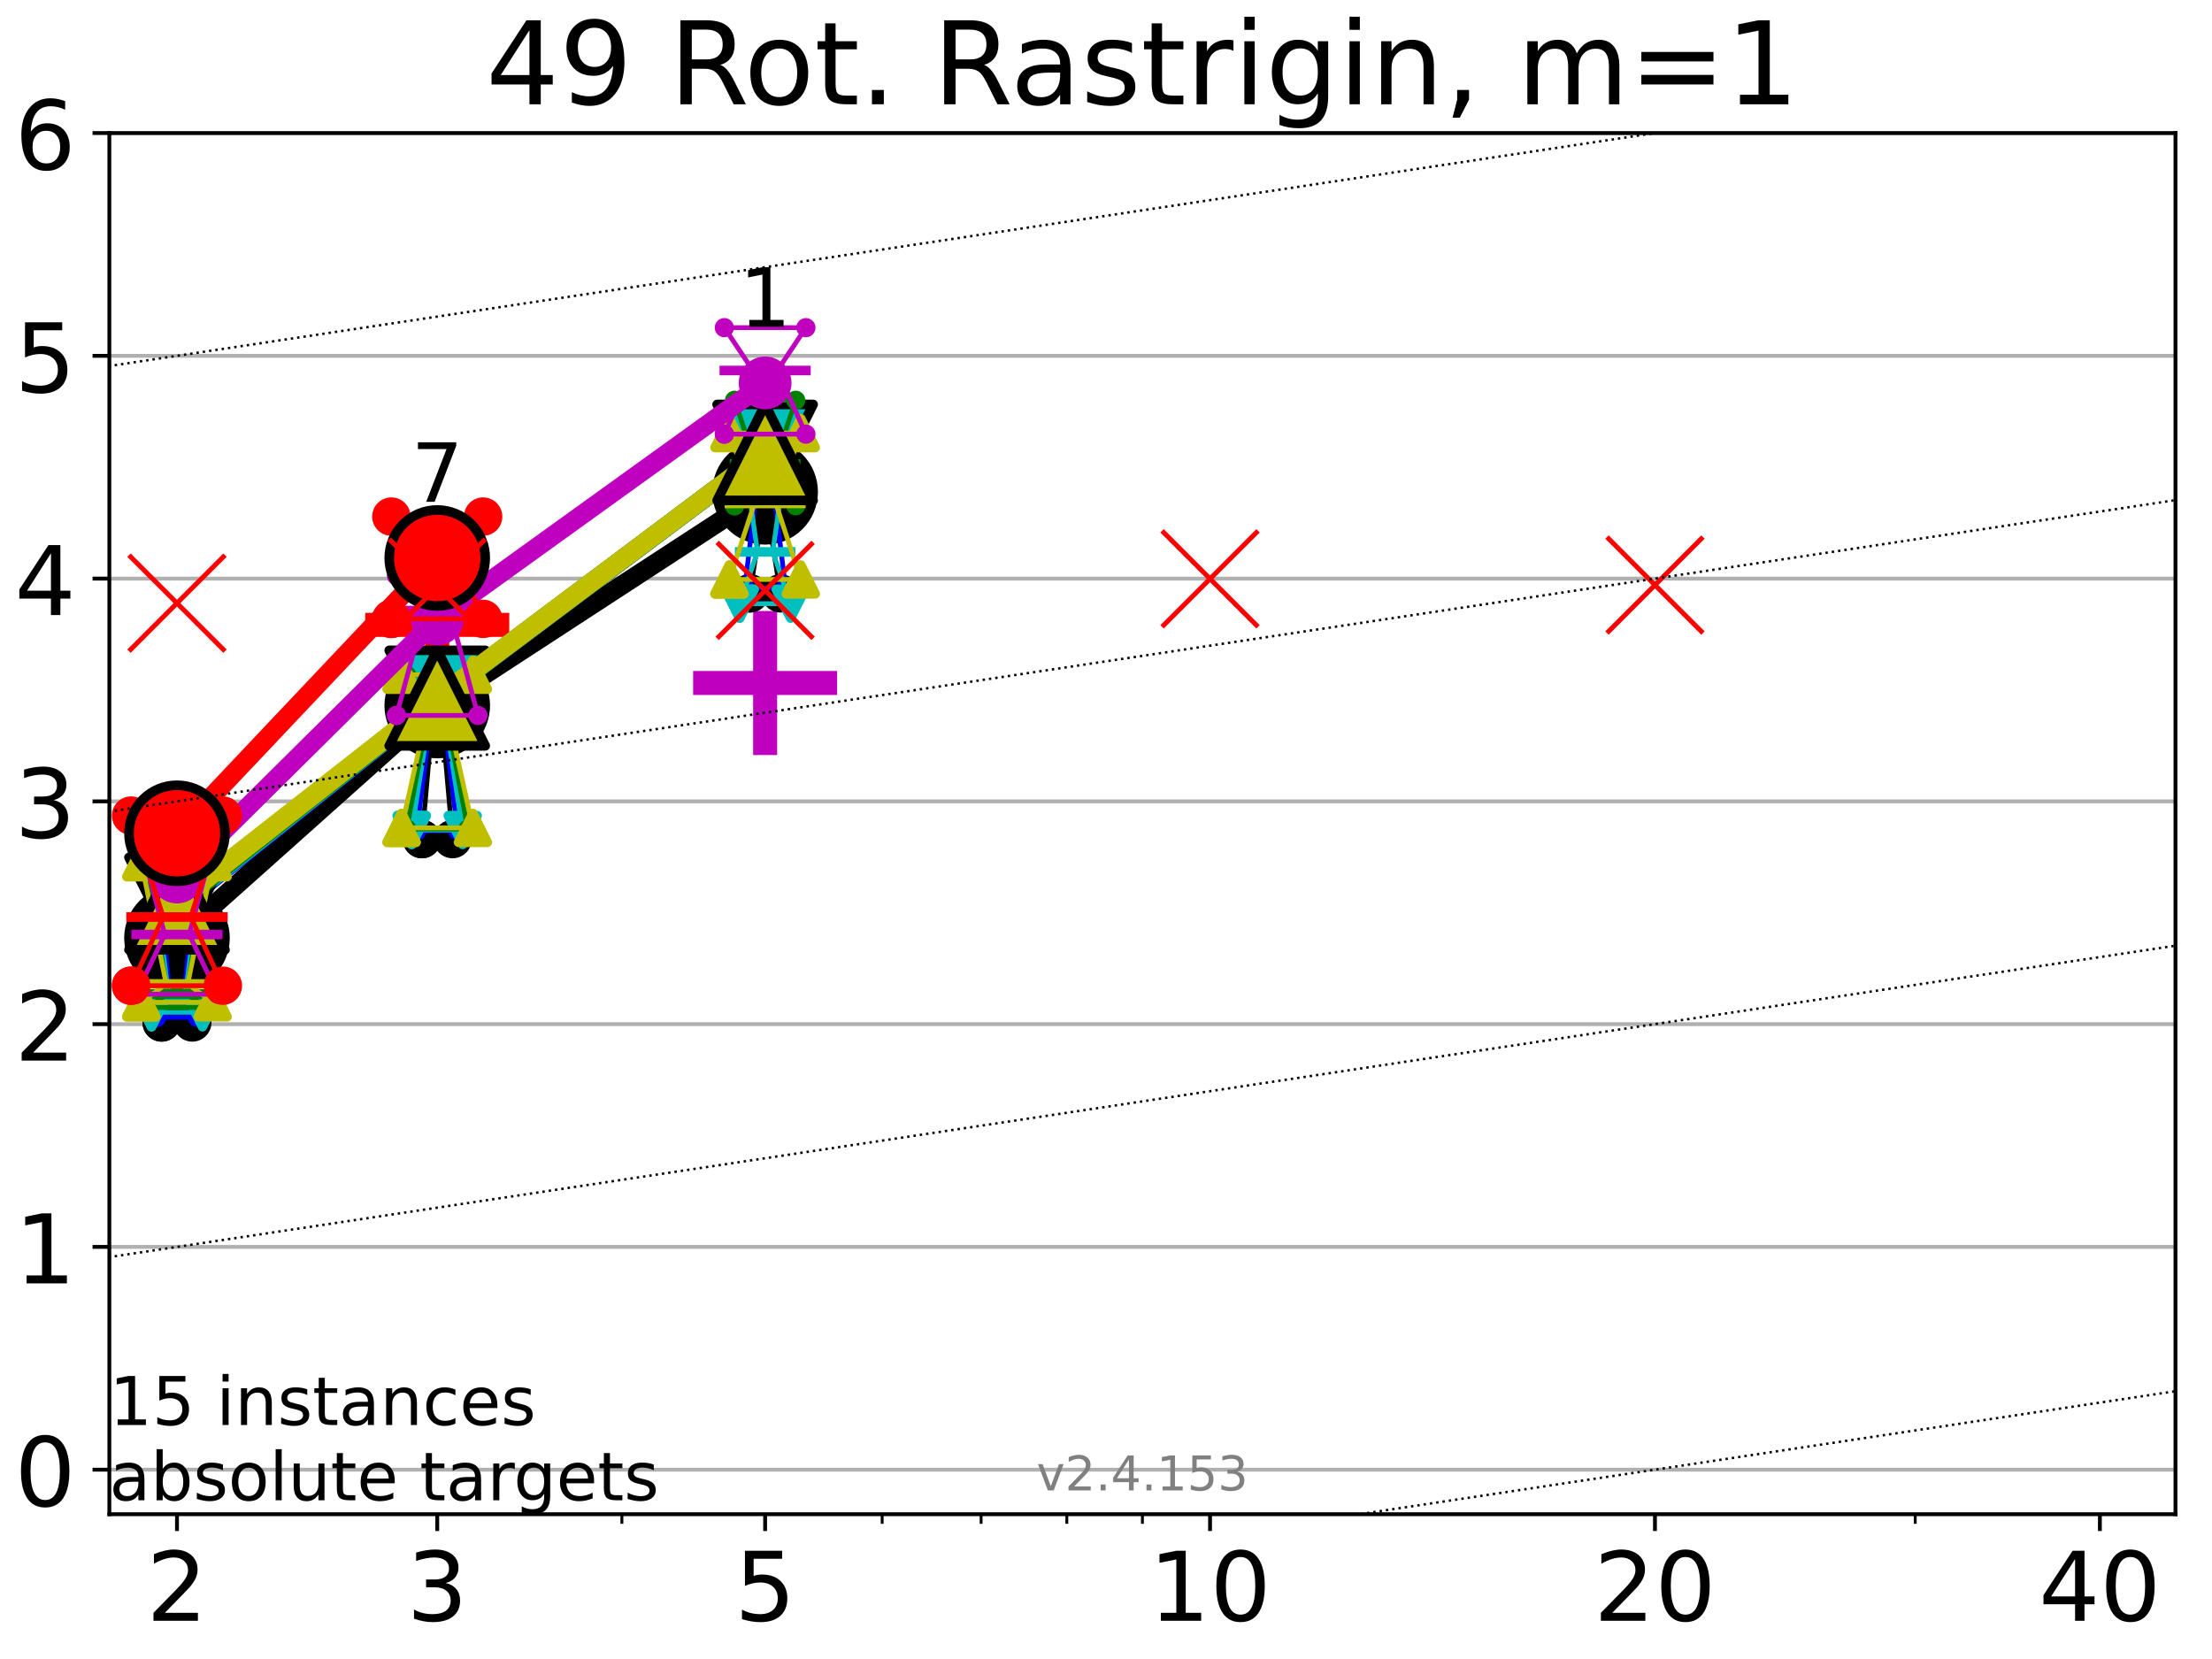 <?xml version="1.0" encoding="utf-8" standalone="no"?>
<!DOCTYPE svg PUBLIC "-//W3C//DTD SVG 1.1//EN"
  "http://www.w3.org/Graphics/SVG/1.1/DTD/svg11.dtd">
<!-- Created with matplotlib (https://matplotlib.org/) -->
<svg height="345.6pt" version="1.1" viewBox="0 0 460.8 345.6" width="460.8pt" xmlns="http://www.w3.org/2000/svg" xmlns:xlink="http://www.w3.org/1999/xlink">
 <defs>
  <style type="text/css">*{stroke-linecap:butt;stroke-linejoin:round;}</style>
 </defs>
 <g id="figure_1">
  <g id="patch_1">
   <path d="M 0 345.6 
L 460.8 345.6 
L 460.8 0 
L 0 0 
z
" style="fill:#ffffff;"/>
  </g>
  <g id="axes_1">
   <g id="patch_2">
    <path d="M 22.78 315.44 
L 453.192 315.44 
L 453.192 27.72 
L 22.78 27.72 
z
" style="fill:#ffffff;"/>
   </g>
   <g id="line2d_1">
    <defs>
     <path d="M -15 0 
L 15 0 
M 0 15 
L 0 -15 
" id="m167f02bd68" style="stroke:#bf00bf;stroke-width:5;"/>
    </defs>
    <g clip-path="url(#pe3feb1329e)">
     <use style="fill:#bf00bf;stroke:#bf00bf;stroke-width:5;" x="159.39" xlink:href="#m167f02bd68" y="142.281"/>
    </g>
   </g>
   <g id="line2d_2">
    <defs>
     <path d="M -15 0 
L 15 0 
M 0 15 
L 0 -15 
" id="m6328a18fb0" style="stroke:#ff0000;stroke-width:5;"/>
    </defs>
    <g clip-path="url(#pe3feb1329e)">
     <use style="fill:#ff0000;stroke:#ff0000;stroke-width:5;" x="91.085" xlink:href="#m6328a18fb0" y="130.175"/>
    </g>
   </g>
   <g id="matplotlib.axis_1">
    <g id="xtick_1">
     <g id="line2d_3">
      <defs>
       <path d="M 0 0 
L 0 3.5 
" id="m5d2eb547a4" style="stroke:#000000;stroke-width:0.8;"/>
      </defs>
      <g>
       <use style="stroke:#000000;stroke-width:0.8;" x="36.868" xlink:href="#m5d2eb547a4" y="315.44"/>
      </g>
     </g>
     <g id="text_1">
      <!-- 2 -->
      <g transform="translate(30.506 337.637)scale(0.2 -0.2)">
       <defs>
        <path d="M 19.188 8.297 
L 53.609 8.297 
L 53.609 0 
L 7.328 0 
L 7.328 8.297 
Q 12.938 14.109 22.625 23.891 
Q 32.328 33.688 34.812 36.531 
Q 39.547 41.844 41.422 45.531 
Q 43.312 49.219 43.312 52.781 
Q 43.312 58.594 39.234 62.25 
Q 35.156 65.922 28.609 65.922 
Q 23.969 65.922 18.812 64.312 
Q 13.672 62.703 7.812 59.422 
L 7.812 69.391 
Q 13.766 71.781 18.938 73 
Q 24.125 74.219 28.422 74.219 
Q 39.75 74.219 46.484 68.547 
Q 53.219 62.891 53.219 53.422 
Q 53.219 48.922 51.531 44.891 
Q 49.859 40.875 45.406 35.406 
Q 44.188 33.984 37.641 27.219 
Q 31.109 20.453 19.188 8.297 
z
" id="DejaVuSans-50"/>
       </defs>
       <use xlink:href="#DejaVuSans-50"/>
      </g>
     </g>
    </g>
    <g id="xtick_2">
     <g id="line2d_4">
      <g>
       <use style="stroke:#000000;stroke-width:0.8;" x="91.085" xlink:href="#m5d2eb547a4" y="315.44"/>
      </g>
     </g>
     <g id="text_2">
      <!-- 3 -->
      <g transform="translate(84.723 337.637)scale(0.2 -0.2)">
       <defs>
        <path d="M 40.578 39.312 
Q 47.656 37.797 51.625 33 
Q 55.609 28.219 55.609 21.188 
Q 55.609 10.406 48.188 4.484 
Q 40.766 -1.422 27.094 -1.422 
Q 22.516 -1.422 17.656 -0.516 
Q 12.797 0.391 7.625 2.203 
L 7.625 11.719 
Q 11.719 9.328 16.594 8.109 
Q 21.484 6.891 26.812 6.891 
Q 36.078 6.891 40.938 10.547 
Q 45.797 14.203 45.797 21.188 
Q 45.797 27.641 41.281 31.266 
Q 36.766 34.906 28.719 34.906 
L 20.219 34.906 
L 20.219 43.016 
L 29.109 43.016 
Q 36.375 43.016 40.234 45.922 
Q 44.094 48.828 44.094 54.297 
Q 44.094 59.906 40.109 62.906 
Q 36.141 65.922 28.719 65.922 
Q 24.656 65.922 20.016 65.031 
Q 15.375 64.156 9.812 62.312 
L 9.812 71.094 
Q 15.438 72.656 20.344 73.438 
Q 25.25 74.219 29.594 74.219 
Q 40.828 74.219 47.359 69.109 
Q 53.906 64.016 53.906 55.328 
Q 53.906 49.266 50.438 45.094 
Q 46.969 40.922 40.578 39.312 
z
" id="DejaVuSans-51"/>
       </defs>
       <use xlink:href="#DejaVuSans-51"/>
      </g>
     </g>
    </g>
    <g id="xtick_3">
     <g id="line2d_5">
      <g>
       <use style="stroke:#000000;stroke-width:0.8;" x="159.39" xlink:href="#m5d2eb547a4" y="315.44"/>
      </g>
     </g>
     <g id="text_3">
      <!-- 5 -->
      <g transform="translate(153.028 337.637)scale(0.2 -0.2)">
       <defs>
        <path d="M 10.797 72.906 
L 49.516 72.906 
L 49.516 64.594 
L 19.828 64.594 
L 19.828 46.734 
Q 21.969 47.469 24.109 47.828 
Q 26.266 48.188 28.422 48.188 
Q 40.625 48.188 47.75 41.5 
Q 54.891 34.812 54.891 23.391 
Q 54.891 11.625 47.562 5.094 
Q 40.234 -1.422 26.906 -1.422 
Q 22.312 -1.422 17.547 -0.641 
Q 12.797 0.141 7.719 1.703 
L 7.719 11.625 
Q 12.109 9.234 16.797 8.062 
Q 21.484 6.891 26.703 6.891 
Q 35.156 6.891 40.078 11.328 
Q 45.016 15.766 45.016 23.391 
Q 45.016 31 40.078 35.438 
Q 35.156 39.891 26.703 39.891 
Q 22.75 39.891 18.812 39.016 
Q 14.891 38.141 10.797 36.281 
z
" id="DejaVuSans-53"/>
       </defs>
       <use xlink:href="#DejaVuSans-53"/>
      </g>
     </g>
    </g>
    <g id="xtick_4">
     <g id="line2d_6">
      <g>
       <use style="stroke:#000000;stroke-width:0.8;" x="252.074" xlink:href="#m5d2eb547a4" y="315.44"/>
      </g>
     </g>
     <g id="text_4">
      <!-- 10 -->
      <g transform="translate(239.349 337.637)scale(0.2 -0.2)">
       <defs>
        <path d="M 12.406 8.297 
L 28.516 8.297 
L 28.516 63.922 
L 10.984 60.406 
L 10.984 69.391 
L 28.422 72.906 
L 38.281 72.906 
L 38.281 8.297 
L 54.391 8.297 
L 54.391 0 
L 12.406 0 
z
" id="DejaVuSans-49"/>
        <path d="M 31.781 66.406 
Q 24.172 66.406 20.328 58.906 
Q 16.5 51.422 16.5 36.375 
Q 16.5 21.391 20.328 13.891 
Q 24.172 6.391 31.781 6.391 
Q 39.453 6.391 43.281 13.891 
Q 47.125 21.391 47.125 36.375 
Q 47.125 51.422 43.281 58.906 
Q 39.453 66.406 31.781 66.406 
z
M 31.781 74.219 
Q 44.047 74.219 50.516 64.516 
Q 56.984 54.828 56.984 36.375 
Q 56.984 17.969 50.516 8.266 
Q 44.047 -1.422 31.781 -1.422 
Q 19.531 -1.422 13.062 8.266 
Q 6.594 17.969 6.594 36.375 
Q 6.594 54.828 13.062 64.516 
Q 19.531 74.219 31.781 74.219 
z
" id="DejaVuSans-48"/>
       </defs>
       <use xlink:href="#DejaVuSans-49"/>
       <use x="63.623" xlink:href="#DejaVuSans-48"/>
      </g>
     </g>
    </g>
    <g id="xtick_5">
     <g id="line2d_7">
      <g>
       <use style="stroke:#000000;stroke-width:0.8;" x="344.758" xlink:href="#m5d2eb547a4" y="315.44"/>
      </g>
     </g>
     <g id="text_5">
      <!-- 20 -->
      <g transform="translate(332.033 337.637)scale(0.2 -0.2)">
       <use xlink:href="#DejaVuSans-50"/>
       <use x="63.623" xlink:href="#DejaVuSans-48"/>
      </g>
     </g>
    </g>
    <g id="xtick_6">
     <g id="line2d_8">
      <g>
       <use style="stroke:#000000;stroke-width:0.8;" x="437.443" xlink:href="#m5d2eb547a4" y="315.44"/>
      </g>
     </g>
     <g id="text_6">
      <!-- 40 -->
      <g transform="translate(424.718 337.637)scale(0.2 -0.2)">
       <defs>
        <path d="M 37.797 64.312 
L 12.891 25.391 
L 37.797 25.391 
z
M 35.203 72.906 
L 47.609 72.906 
L 47.609 25.391 
L 58.016 25.391 
L 58.016 17.188 
L 47.609 17.188 
L 47.609 0 
L 37.797 0 
L 37.797 17.188 
L 4.891 17.188 
L 4.891 26.703 
z
" id="DejaVuSans-52"/>
       </defs>
       <use xlink:href="#DejaVuSans-52"/>
       <use x="63.623" xlink:href="#DejaVuSans-48"/>
      </g>
     </g>
    </g>
    <g id="xtick_7">
     <g id="line2d_9">
      <defs>
       <path d="M 0 0 
L 0 2 
" id="m662847d4a0" style="stroke:#000000;stroke-width:0.6;"/>
      </defs>
      <g>
       <use style="stroke:#000000;stroke-width:0.6;" x="129.552" xlink:href="#m662847d4a0" y="315.44"/>
      </g>
     </g>
    </g>
    <g id="xtick_8">
     <g id="line2d_10">
      <g>
       <use style="stroke:#000000;stroke-width:0.6;" x="183.769" xlink:href="#m662847d4a0" y="315.44"/>
      </g>
     </g>
    </g>
    <g id="xtick_9">
     <g id="line2d_11">
      <g>
       <use style="stroke:#000000;stroke-width:0.6;" x="204.381" xlink:href="#m662847d4a0" y="315.44"/>
      </g>
     </g>
    </g>
    <g id="xtick_10">
     <g id="line2d_12">
      <g>
       <use style="stroke:#000000;stroke-width:0.6;" x="222.237" xlink:href="#m662847d4a0" y="315.44"/>
      </g>
     </g>
    </g>
    <g id="xtick_11">
     <g id="line2d_13">
      <g>
       <use style="stroke:#000000;stroke-width:0.6;" x="237.986" xlink:href="#m662847d4a0" y="315.44"/>
      </g>
     </g>
    </g>
    <g id="xtick_12">
     <g id="line2d_14">
      <g>
       <use style="stroke:#000000;stroke-width:0.6;" x="398.975" xlink:href="#m662847d4a0" y="315.44"/>
      </g>
     </g>
    </g>
   </g>
   <g id="matplotlib.axis_2">
    <g id="ytick_1">
     <g id="line2d_15">
      <path clip-path="url(#pe3feb1329e)" d="M 22.78 306.159 
L 453.192 306.159 
" style="fill:none;stroke:#b0b0b0;stroke-linecap:square;stroke-width:0.8;"/>
     </g>
     <g id="line2d_16">
      <defs>
       <path d="M 0 0 
L -3.5 0 
" id="m6b51af5dc5" style="stroke:#000000;stroke-width:0.8;"/>
      </defs>
      <g>
       <use style="stroke:#000000;stroke-width:0.8;" x="22.78" xlink:href="#m6b51af5dc5" y="306.159"/>
      </g>
     </g>
     <g id="text_7">
      <!-- 0 -->
      <g transform="translate(3.055 313.757)scale(0.2 -0.2)">
       <use xlink:href="#DejaVuSans-48"/>
      </g>
     </g>
    </g>
    <g id="ytick_2">
     <g id="line2d_17">
      <path clip-path="url(#pe3feb1329e)" d="M 22.78 259.752 
L 453.192 259.752 
" style="fill:none;stroke:#b0b0b0;stroke-linecap:square;stroke-width:0.8;"/>
     </g>
     <g id="line2d_18">
      <g>
       <use style="stroke:#000000;stroke-width:0.8;" x="22.78" xlink:href="#m6b51af5dc5" y="259.752"/>
      </g>
     </g>
     <g id="text_8">
      <!-- 1 -->
      <g transform="translate(3.055 267.351)scale(0.2 -0.2)">
       <use xlink:href="#DejaVuSans-49"/>
      </g>
     </g>
    </g>
    <g id="ytick_3">
     <g id="line2d_19">
      <path clip-path="url(#pe3feb1329e)" d="M 22.78 213.346 
L 453.192 213.346 
" style="fill:none;stroke:#b0b0b0;stroke-linecap:square;stroke-width:0.8;"/>
     </g>
     <g id="line2d_20">
      <g>
       <use style="stroke:#000000;stroke-width:0.8;" x="22.78" xlink:href="#m6b51af5dc5" y="213.346"/>
      </g>
     </g>
     <g id="text_9">
      <!-- 2 -->
      <g transform="translate(3.055 220.944)scale(0.2 -0.2)">
       <use xlink:href="#DejaVuSans-50"/>
      </g>
     </g>
    </g>
    <g id="ytick_4">
     <g id="line2d_21">
      <path clip-path="url(#pe3feb1329e)" d="M 22.78 166.939 
L 453.192 166.939 
" style="fill:none;stroke:#b0b0b0;stroke-linecap:square;stroke-width:0.8;"/>
     </g>
     <g id="line2d_22">
      <g>
       <use style="stroke:#000000;stroke-width:0.8;" x="22.78" xlink:href="#m6b51af5dc5" y="166.939"/>
      </g>
     </g>
     <g id="text_10">
      <!-- 3 -->
      <g transform="translate(3.055 174.538)scale(0.2 -0.2)">
       <use xlink:href="#DejaVuSans-51"/>
      </g>
     </g>
    </g>
    <g id="ytick_5">
     <g id="line2d_23">
      <path clip-path="url(#pe3feb1329e)" d="M 22.78 120.533 
L 453.192 120.533 
" style="fill:none;stroke:#b0b0b0;stroke-linecap:square;stroke-width:0.8;"/>
     </g>
     <g id="line2d_24">
      <g>
       <use style="stroke:#000000;stroke-width:0.8;" x="22.78" xlink:href="#m6b51af5dc5" y="120.533"/>
      </g>
     </g>
     <g id="text_11">
      <!-- 4 -->
      <g transform="translate(3.055 128.131)scale(0.2 -0.2)">
       <use xlink:href="#DejaVuSans-52"/>
      </g>
     </g>
    </g>
    <g id="ytick_6">
     <g id="line2d_25">
      <path clip-path="url(#pe3feb1329e)" d="M 22.78 74.126 
L 453.192 74.126 
" style="fill:none;stroke:#b0b0b0;stroke-linecap:square;stroke-width:0.8;"/>
     </g>
     <g id="line2d_26">
      <g>
       <use style="stroke:#000000;stroke-width:0.8;" x="22.78" xlink:href="#m6b51af5dc5" y="74.126"/>
      </g>
     </g>
     <g id="text_12">
      <!-- 5 -->
      <g transform="translate(3.055 81.725)scale(0.2 -0.2)">
       <use xlink:href="#DejaVuSans-53"/>
      </g>
     </g>
    </g>
    <g id="ytick_7">
     <g id="line2d_27">
      <path clip-path="url(#pe3feb1329e)" d="M 22.78 27.72 
L 453.192 27.72 
" style="fill:none;stroke:#b0b0b0;stroke-linecap:square;stroke-width:0.8;"/>
     </g>
     <g id="line2d_28">
      <g>
       <use style="stroke:#000000;stroke-width:0.8;" x="22.78" xlink:href="#m6b51af5dc5" y="27.72"/>
      </g>
     </g>
     <g id="text_13">
      <!-- 6 -->
      <g transform="translate(3.055 35.318)scale(0.2 -0.2)">
       <defs>
        <path d="M 33.016 40.375 
Q 26.375 40.375 22.484 35.828 
Q 18.609 31.297 18.609 23.391 
Q 18.609 15.531 22.484 10.953 
Q 26.375 6.391 33.016 6.391 
Q 39.656 6.391 43.531 10.953 
Q 47.406 15.531 47.406 23.391 
Q 47.406 31.297 43.531 35.828 
Q 39.656 40.375 33.016 40.375 
z
M 52.594 71.297 
L 52.594 62.312 
Q 48.875 64.062 45.094 64.984 
Q 41.312 65.922 37.594 65.922 
Q 27.828 65.922 22.672 59.328 
Q 17.531 52.734 16.797 39.406 
Q 19.672 43.656 24.016 45.922 
Q 28.375 48.188 33.594 48.188 
Q 44.578 48.188 50.953 41.516 
Q 57.328 34.859 57.328 23.391 
Q 57.328 12.156 50.688 5.359 
Q 44.047 -1.422 33.016 -1.422 
Q 20.359 -1.422 13.672 8.266 
Q 6.984 17.969 6.984 36.375 
Q 6.984 53.656 15.188 63.938 
Q 23.391 74.219 37.203 74.219 
Q 40.922 74.219 44.703 73.484 
Q 48.484 72.75 52.594 71.297 
z
" id="DejaVuSans-54"/>
       </defs>
       <use xlink:href="#DejaVuSans-54"/>
      </g>
     </g>
    </g>
   </g>
   <g id="line2d_29">
    <path clip-path="url(#pe3feb1329e)" d="M 33.682 212.996 
L 35.912 210.268 
L 33.682 194.312 
L 40.054 194.312 
L 37.824 210.268 
L 40.054 212.996 
L 33.682 212.996 
" style="fill:none;stroke:#000000;stroke-linecap:square;"/>
   </g>
   <g id="line2d_30">
    <path clip-path="url(#pe3feb1329e)" d="M 33.682 212.996 
L 40.054 212.996 
L 40.054 194.312 
L 33.682 194.312 
L 33.682 212.996 
" style="fill:none;"/>
    <defs>
     <path d="M 0 3 
C 0.796 3 1.559 2.684 2.121 2.121 
C 2.684 1.559 3 0.796 3 0 
C 3 -0.796 2.684 -1.559 2.121 -2.121 
C 1.559 -2.684 0.796 -3 0 -3 
C -0.796 -3 -1.559 -2.684 -2.121 -2.121 
C -2.684 -1.559 -3 -0.796 -3 0 
C -3 0.796 -2.684 1.559 -2.121 2.121 
C -1.559 2.684 -0.796 3 0 3 
z
" id="m96d5e62543" style="stroke:#000000;stroke-width:2;"/>
    </defs>
    <g clip-path="url(#pe3feb1329e)">
     <use style="stroke:#000000;stroke-width:2;" x="33.682" xlink:href="#m96d5e62543" y="212.996"/>
     <use style="stroke:#000000;stroke-width:2;" x="40.054" xlink:href="#m96d5e62543" y="212.996"/>
     <use style="stroke:#000000;stroke-width:2;" x="40.054" xlink:href="#m96d5e62543" y="194.312"/>
     <use style="stroke:#000000;stroke-width:2;" x="33.682" xlink:href="#m96d5e62543" y="194.312"/>
     <use style="stroke:#000000;stroke-width:2;" x="33.682" xlink:href="#m96d5e62543" y="212.996"/>
    </g>
   </g>
   <g id="line2d_31">
    <path clip-path="url(#pe3feb1329e)" d="M 33.682 210.268 
L 40.054 210.268 
" style="fill:none;stroke:#000000;stroke-linecap:square;stroke-width:2;"/>
   </g>
   <g id="line2d_32">
    <path clip-path="url(#pe3feb1329e)" d="M 87.899 174.799 
L 90.129 149.256 
L 87.899 140.758 
L 94.271 140.758 
L 92.041 149.256 
L 94.271 174.799 
L 87.899 174.799 
" style="fill:none;stroke:#000000;stroke-linecap:square;"/>
   </g>
   <g id="line2d_33">
    <path clip-path="url(#pe3feb1329e)" d="M 87.899 174.799 
L 94.271 174.799 
L 94.271 140.758 
L 87.899 140.758 
L 87.899 174.799 
" style="fill:none;"/>
    <g clip-path="url(#pe3feb1329e)">
     <use style="stroke:#000000;stroke-width:2;" x="87.899" xlink:href="#m96d5e62543" y="174.799"/>
     <use style="stroke:#000000;stroke-width:2;" x="94.271" xlink:href="#m96d5e62543" y="174.799"/>
     <use style="stroke:#000000;stroke-width:2;" x="94.271" xlink:href="#m96d5e62543" y="140.758"/>
     <use style="stroke:#000000;stroke-width:2;" x="87.899" xlink:href="#m96d5e62543" y="140.758"/>
     <use style="stroke:#000000;stroke-width:2;" x="87.899" xlink:href="#m96d5e62543" y="174.799"/>
    </g>
   </g>
   <g id="line2d_34">
    <path clip-path="url(#pe3feb1329e)" d="M 87.899 149.256 
L 94.271 149.256 
" style="fill:none;stroke:#000000;stroke-linecap:square;stroke-width:2;"/>
   </g>
   <g id="line2d_35">
    <path clip-path="url(#pe3feb1329e)" d="M 156.204 123.606 
L 158.434 109.471 
L 156.204 99.697 
L 162.576 99.697 
L 160.346 109.471 
L 162.576 123.606 
L 156.204 123.606 
" style="fill:none;stroke:#000000;stroke-linecap:square;"/>
   </g>
   <g id="line2d_36">
    <path clip-path="url(#pe3feb1329e)" d="M 156.204 123.606 
L 162.576 123.606 
L 162.576 99.697 
L 156.204 99.697 
L 156.204 123.606 
" style="fill:none;"/>
    <g clip-path="url(#pe3feb1329e)">
     <use style="stroke:#000000;stroke-width:2;" x="156.204" xlink:href="#m96d5e62543" y="123.606"/>
     <use style="stroke:#000000;stroke-width:2;" x="162.576" xlink:href="#m96d5e62543" y="123.606"/>
     <use style="stroke:#000000;stroke-width:2;" x="162.576" xlink:href="#m96d5e62543" y="99.697"/>
     <use style="stroke:#000000;stroke-width:2;" x="156.204" xlink:href="#m96d5e62543" y="99.697"/>
     <use style="stroke:#000000;stroke-width:2;" x="156.204" xlink:href="#m96d5e62543" y="123.606"/>
    </g>
   </g>
   <g id="line2d_37">
    <path clip-path="url(#pe3feb1329e)" d="M 156.204 109.471 
L 162.576 109.471 
" style="fill:none;stroke:#000000;stroke-linecap:square;stroke-width:2;"/>
   </g>
   <g id="line2d_38">
    <path clip-path="url(#pe3feb1329e)" d="M 36.868 195.404 
L 91.085 146.972 
" style="fill:none;stroke:#000000;stroke-linecap:square;stroke-width:4;"/>
   </g>
   <g id="line2d_39">
    <path clip-path="url(#pe3feb1329e)" d="M 91.085 146.972 
L 159.39 102.453 
" style="fill:none;stroke:#000000;stroke-linecap:square;stroke-width:4;"/>
   </g>
   <g id="line2d_40">
    <path clip-path="url(#pe3feb1329e)" d="M 36.868 195.404 
L 91.085 146.972 
L 159.39 102.453 
" style="fill:none;"/>
    <defs>
     <path d="M 0 10 
C 2.652 10 5.196 8.946 7.071 7.071 
C 8.946 5.196 10 2.652 10 0 
C 10 -2.652 8.946 -5.196 7.071 -7.071 
C 5.196 -8.946 2.652 -10 0 -10 
C -2.652 -10 -5.196 -8.946 -7.071 -7.071 
C -8.946 -5.196 -10 -2.652 -10 0 
C -10 2.652 -8.946 5.196 -7.071 7.071 
C -5.196 8.946 -2.652 10 0 10 
z
" id="mdc615b207b" style="stroke:#000000;stroke-width:2;"/>
    </defs>
    <g clip-path="url(#pe3feb1329e)">
     <use style="stroke:#000000;stroke-width:2;" x="36.868" xlink:href="#mdc615b207b" y="195.404"/>
     <use style="stroke:#000000;stroke-width:2;" x="91.085" xlink:href="#mdc615b207b" y="146.972"/>
     <use style="stroke:#000000;stroke-width:2;" x="159.39" xlink:href="#mdc615b207b" y="102.453"/>
    </g>
   </g>
   <g id="line2d_41">
    <path clip-path="url(#pe3feb1329e)" d="M 32.62 211.935 
L 35.594 209.092 
L 32.62 180.407 
L 41.116 180.407 
L 38.143 209.092 
L 41.116 211.935 
L 32.62 211.935 
" style="fill:none;stroke:#0000ff;stroke-linecap:square;"/>
   </g>
   <g id="line2d_42">
    <path clip-path="url(#pe3feb1329e)" d="M 32.62 211.935 
L 41.116 211.935 
L 41.116 180.407 
L 32.62 180.407 
L 32.62 211.935 
" style="fill:none;"/>
    <defs>
     <path d="M 0 1.5 
C 0.398 1.5 0.779 1.342 1.061 1.061 
C 1.342 0.779 1.5 0.398 1.5 0 
C 1.5 -0.398 1.342 -0.779 1.061 -1.061 
C 0.779 -1.342 0.398 -1.5 0 -1.5 
C -0.398 -1.5 -0.779 -1.342 -1.061 -1.061 
C -1.342 -0.779 -1.5 -0.398 -1.5 0 
C -1.5 0.398 -1.342 0.779 -1.061 1.061 
C -0.779 1.342 -0.398 1.5 0 1.5 
z
" id="m7cb0812257" style="stroke:#0000ff;"/>
    </defs>
    <g clip-path="url(#pe3feb1329e)">
     <use style="fill:#0000ff;stroke:#0000ff;" x="32.62" xlink:href="#m7cb0812257" y="211.935"/>
     <use style="fill:#0000ff;stroke:#0000ff;" x="41.116" xlink:href="#m7cb0812257" y="211.935"/>
     <use style="fill:#0000ff;stroke:#0000ff;" x="41.116" xlink:href="#m7cb0812257" y="180.407"/>
     <use style="fill:#0000ff;stroke:#0000ff;" x="32.62" xlink:href="#m7cb0812257" y="180.407"/>
     <use style="fill:#0000ff;stroke:#0000ff;" x="32.62" xlink:href="#m7cb0812257" y="211.935"/>
    </g>
   </g>
   <g id="line2d_43">
    <path clip-path="url(#pe3feb1329e)" d="M 32.62 209.092 
L 41.116 209.092 
" style="fill:none;stroke:#0000ff;stroke-linecap:square;stroke-width:2;"/>
   </g>
   <g id="line2d_44">
    <path clip-path="url(#pe3feb1329e)" d="M 86.837 173.053 
L 89.811 149.222 
L 86.837 140.718 
L 95.333 140.718 
L 92.359 149.222 
L 95.333 173.053 
L 86.837 173.053 
" style="fill:none;stroke:#0000ff;stroke-linecap:square;"/>
   </g>
   <g id="line2d_45">
    <path clip-path="url(#pe3feb1329e)" d="M 86.837 173.053 
L 95.333 173.053 
L 95.333 140.718 
L 86.837 140.718 
L 86.837 173.053 
" style="fill:none;"/>
    <g clip-path="url(#pe3feb1329e)">
     <use style="fill:#0000ff;stroke:#0000ff;" x="86.837" xlink:href="#m7cb0812257" y="173.053"/>
     <use style="fill:#0000ff;stroke:#0000ff;" x="95.333" xlink:href="#m7cb0812257" y="173.053"/>
     <use style="fill:#0000ff;stroke:#0000ff;" x="95.333" xlink:href="#m7cb0812257" y="140.718"/>
     <use style="fill:#0000ff;stroke:#0000ff;" x="86.837" xlink:href="#m7cb0812257" y="140.718"/>
     <use style="fill:#0000ff;stroke:#0000ff;" x="86.837" xlink:href="#m7cb0812257" y="173.053"/>
    </g>
   </g>
   <g id="line2d_46">
    <path clip-path="url(#pe3feb1329e)" d="M 86.837 149.222 
L 95.333 149.222 
" style="fill:none;stroke:#0000ff;stroke-linecap:square;stroke-width:2;"/>
   </g>
   <g id="line2d_47">
    <path clip-path="url(#pe3feb1329e)" d="M 155.142 122.464 
L 158.116 97.97 
L 155.142 91.081 
L 163.638 91.081 
L 160.665 97.97 
L 163.638 122.464 
L 155.142 122.464 
" style="fill:none;stroke:#0000ff;stroke-linecap:square;"/>
   </g>
   <g id="line2d_48">
    <path clip-path="url(#pe3feb1329e)" d="M 155.142 122.464 
L 163.638 122.464 
L 163.638 91.081 
L 155.142 91.081 
L 155.142 122.464 
" style="fill:none;"/>
    <g clip-path="url(#pe3feb1329e)">
     <use style="fill:#0000ff;stroke:#0000ff;" x="155.142" xlink:href="#m7cb0812257" y="122.464"/>
     <use style="fill:#0000ff;stroke:#0000ff;" x="163.638" xlink:href="#m7cb0812257" y="122.464"/>
     <use style="fill:#0000ff;stroke:#0000ff;" x="163.638" xlink:href="#m7cb0812257" y="91.081"/>
     <use style="fill:#0000ff;stroke:#0000ff;" x="155.142" xlink:href="#m7cb0812257" y="91.081"/>
     <use style="fill:#0000ff;stroke:#0000ff;" x="155.142" xlink:href="#m7cb0812257" y="122.464"/>
    </g>
   </g>
   <g id="line2d_49">
    <path clip-path="url(#pe3feb1329e)" d="M 155.142 97.97 
L 163.638 97.97 
" style="fill:none;stroke:#0000ff;stroke-linecap:square;stroke-width:2;"/>
   </g>
   <g id="line2d_50">
    <path clip-path="url(#pe3feb1329e)" d="M 36.868 188.892 
L 91.085 145.511 
" style="fill:none;stroke:#0000ff;stroke-linecap:square;stroke-width:4;"/>
   </g>
   <g id="line2d_51">
    <path clip-path="url(#pe3feb1329e)" d="M 91.085 145.511 
L 159.39 94.259 
" style="fill:none;stroke:#0000ff;stroke-linecap:square;stroke-width:4;"/>
   </g>
   <g id="line2d_52">
    <path clip-path="url(#pe3feb1329e)" d="M 36.868 188.892 
L 91.085 145.511 
L 159.39 94.259 
" style="fill:none;"/>
    <defs>
     <path d="M 0 5 
C 1.326 5 2.598 4.473 3.536 3.536 
C 4.473 2.598 5 1.326 5 0 
C 5 -1.326 4.473 -2.598 3.536 -3.536 
C 2.598 -4.473 1.326 -5 0 -5 
C -1.326 -5 -2.598 -4.473 -3.536 -3.536 
C -4.473 -2.598 -5 -1.326 -5 0 
C -5 1.326 -4.473 2.598 -3.536 3.536 
C -2.598 4.473 -1.326 5 0 5 
z
" id="m24de0807fe" style="stroke:#0000ff;"/>
    </defs>
    <g clip-path="url(#pe3feb1329e)">
     <use style="fill:#0000ff;stroke:#0000ff;" x="36.868" xlink:href="#m24de0807fe" y="188.892"/>
     <use style="fill:#0000ff;stroke:#0000ff;" x="91.085" xlink:href="#m24de0807fe" y="145.511"/>
     <use style="fill:#0000ff;stroke:#0000ff;" x="159.39" xlink:href="#m24de0807fe" y="94.259"/>
    </g>
   </g>
   <g id="line2d_53">
    <path clip-path="url(#pe3feb1329e)" d="M 31.558 210.883 
L 35.275 208.292 
L 31.558 180.162 
L 42.178 180.162 
L 38.461 208.292 
L 42.178 210.883 
L 31.558 210.883 
" style="fill:none;stroke:#00bfbf;stroke-linecap:square;"/>
   </g>
   <g id="line2d_54">
    <path clip-path="url(#pe3feb1329e)" d="M 31.558 210.883 
L 42.178 210.883 
L 42.178 180.162 
L 31.558 180.162 
L 31.558 210.883 
" style="fill:none;"/>
    <defs>
     <path d="M -0 3 
L 3 -3 
L -3 -3 
z
" id="m382fab0a8b" style="stroke:#00bfbf;stroke-linejoin:miter;stroke-width:2;"/>
    </defs>
    <g clip-path="url(#pe3feb1329e)">
     <use style="fill:#00bfbf;stroke:#00bfbf;stroke-linejoin:miter;stroke-width:2;" x="31.558" xlink:href="#m382fab0a8b" y="210.883"/>
     <use style="fill:#00bfbf;stroke:#00bfbf;stroke-linejoin:miter;stroke-width:2;" x="42.178" xlink:href="#m382fab0a8b" y="210.883"/>
     <use style="fill:#00bfbf;stroke:#00bfbf;stroke-linejoin:miter;stroke-width:2;" x="42.178" xlink:href="#m382fab0a8b" y="180.162"/>
     <use style="fill:#00bfbf;stroke:#00bfbf;stroke-linejoin:miter;stroke-width:2;" x="31.558" xlink:href="#m382fab0a8b" y="180.162"/>
     <use style="fill:#00bfbf;stroke:#00bfbf;stroke-linejoin:miter;stroke-width:2;" x="31.558" xlink:href="#m382fab0a8b" y="210.883"/>
    </g>
   </g>
   <g id="line2d_55">
    <path clip-path="url(#pe3feb1329e)" d="M 31.558 208.292 
L 42.178 208.292 
" style="fill:none;stroke:#00bfbf;stroke-linecap:square;stroke-width:2;"/>
   </g>
   <g id="line2d_56">
    <path clip-path="url(#pe3feb1329e)" d="M 85.775 172.908 
L 89.492 149.189 
L 85.775 140.698 
L 96.395 140.698 
L 92.678 149.189 
L 96.395 172.908 
L 85.775 172.908 
" style="fill:none;stroke:#00bfbf;stroke-linecap:square;"/>
   </g>
   <g id="line2d_57">
    <path clip-path="url(#pe3feb1329e)" d="M 85.775 172.908 
L 96.395 172.908 
L 96.395 140.698 
L 85.775 140.698 
L 85.775 172.908 
" style="fill:none;"/>
    <g clip-path="url(#pe3feb1329e)">
     <use style="fill:#00bfbf;stroke:#00bfbf;stroke-linejoin:miter;stroke-width:2;" x="85.775" xlink:href="#m382fab0a8b" y="172.908"/>
     <use style="fill:#00bfbf;stroke:#00bfbf;stroke-linejoin:miter;stroke-width:2;" x="96.395" xlink:href="#m382fab0a8b" y="172.908"/>
     <use style="fill:#00bfbf;stroke:#00bfbf;stroke-linejoin:miter;stroke-width:2;" x="96.395" xlink:href="#m382fab0a8b" y="140.698"/>
     <use style="fill:#00bfbf;stroke:#00bfbf;stroke-linejoin:miter;stroke-width:2;" x="85.775" xlink:href="#m382fab0a8b" y="140.698"/>
     <use style="fill:#00bfbf;stroke:#00bfbf;stroke-linejoin:miter;stroke-width:2;" x="85.775" xlink:href="#m382fab0a8b" y="172.908"/>
    </g>
   </g>
   <g id="line2d_58">
    <path clip-path="url(#pe3feb1329e)" d="M 85.775 149.189 
L 96.395 149.189 
" style="fill:none;stroke:#00bfbf;stroke-linecap:square;stroke-width:2;"/>
   </g>
   <g id="line2d_59">
    <path clip-path="url(#pe3feb1329e)" d="M 154.08 125.757 
L 157.797 114.976 
L 154.08 88.756 
L 164.7 88.756 
L 160.983 114.976 
L 164.7 125.757 
L 154.08 125.757 
" style="fill:none;stroke:#00bfbf;stroke-linecap:square;"/>
   </g>
   <g id="line2d_60">
    <path clip-path="url(#pe3feb1329e)" d="M 154.08 125.757 
L 164.7 125.757 
L 164.7 88.756 
L 154.08 88.756 
L 154.08 125.757 
" style="fill:none;"/>
    <g clip-path="url(#pe3feb1329e)">
     <use style="fill:#00bfbf;stroke:#00bfbf;stroke-linejoin:miter;stroke-width:2;" x="154.08" xlink:href="#m382fab0a8b" y="125.757"/>
     <use style="fill:#00bfbf;stroke:#00bfbf;stroke-linejoin:miter;stroke-width:2;" x="164.7" xlink:href="#m382fab0a8b" y="125.757"/>
     <use style="fill:#00bfbf;stroke:#00bfbf;stroke-linejoin:miter;stroke-width:2;" x="164.7" xlink:href="#m382fab0a8b" y="88.756"/>
     <use style="fill:#00bfbf;stroke:#00bfbf;stroke-linejoin:miter;stroke-width:2;" x="154.08" xlink:href="#m382fab0a8b" y="88.756"/>
     <use style="fill:#00bfbf;stroke:#00bfbf;stroke-linejoin:miter;stroke-width:2;" x="154.08" xlink:href="#m382fab0a8b" y="125.757"/>
    </g>
   </g>
   <g id="line2d_61">
    <path clip-path="url(#pe3feb1329e)" d="M 154.08 114.976 
L 164.7 114.976 
" style="fill:none;stroke:#00bfbf;stroke-linecap:square;stroke-width:2;"/>
   </g>
   <g id="line2d_62">
    <path clip-path="url(#pe3feb1329e)" d="M 36.868 188.615 
L 91.085 145.476 
" style="fill:none;stroke:#00bfbf;stroke-linecap:square;stroke-width:4;"/>
   </g>
   <g id="line2d_63">
    <path clip-path="url(#pe3feb1329e)" d="M 91.085 145.476 
L 159.39 94.256 
" style="fill:none;stroke:#00bfbf;stroke-linecap:square;stroke-width:4;"/>
   </g>
   <g id="line2d_64">
    <path clip-path="url(#pe3feb1329e)" d="M 36.868 188.615 
L 91.085 145.476 
L 159.39 94.256 
" style="fill:none;"/>
    <defs>
     <path d="M -0 10 
L 10 -10 
L -10 -10 
z
" id="m0e5eb1799a" style="stroke:#000000;stroke-linejoin:miter;stroke-width:2;"/>
    </defs>
    <g clip-path="url(#pe3feb1329e)">
     <use style="fill:#00bfbf;stroke:#000000;stroke-linejoin:miter;stroke-width:2;" x="36.868" xlink:href="#m0e5eb1799a" y="188.615"/>
     <use style="fill:#00bfbf;stroke:#000000;stroke-linejoin:miter;stroke-width:2;" x="91.085" xlink:href="#m0e5eb1799a" y="145.476"/>
     <use style="fill:#00bfbf;stroke:#000000;stroke-linejoin:miter;stroke-width:2;" x="159.39" xlink:href="#m0e5eb1799a" y="94.256"/>
    </g>
   </g>
   <g id="line2d_65">
    <path clip-path="url(#pe3feb1329e)" d="M 30.496 209.882 
L 34.957 207.075 
L 30.496 180.027 
L 43.24 180.027 
L 38.78 207.075 
L 43.24 209.882 
L 30.496 209.882 
" style="fill:none;stroke:#008000;stroke-linecap:square;"/>
   </g>
   <g id="line2d_66">
    <path clip-path="url(#pe3feb1329e)" d="M 30.496 209.882 
L 43.24 209.882 
L 43.24 180.027 
L 30.496 180.027 
L 30.496 209.882 
" style="fill:none;"/>
    <defs>
     <path d="M 0 1.5 
C 0.398 1.5 0.779 1.342 1.061 1.061 
C 1.342 0.779 1.5 0.398 1.5 0 
C 1.5 -0.398 1.342 -0.779 1.061 -1.061 
C 0.779 -1.342 0.398 -1.5 0 -1.5 
C -0.398 -1.5 -0.779 -1.342 -1.061 -1.061 
C -1.342 -0.779 -1.5 -0.398 -1.5 0 
C -1.5 0.398 -1.342 0.779 -1.061 1.061 
C -0.779 1.342 -0.398 1.5 0 1.5 
z
" id="mf89a933889" style="stroke:#008000;"/>
    </defs>
    <g clip-path="url(#pe3feb1329e)">
     <use style="fill:#008000;stroke:#008000;" x="30.496" xlink:href="#mf89a933889" y="209.882"/>
     <use style="fill:#008000;stroke:#008000;" x="43.24" xlink:href="#mf89a933889" y="209.882"/>
     <use style="fill:#008000;stroke:#008000;" x="43.24" xlink:href="#mf89a933889" y="180.027"/>
     <use style="fill:#008000;stroke:#008000;" x="30.496" xlink:href="#mf89a933889" y="180.027"/>
     <use style="fill:#008000;stroke:#008000;" x="30.496" xlink:href="#mf89a933889" y="209.882"/>
    </g>
   </g>
   <g id="line2d_67">
    <path clip-path="url(#pe3feb1329e)" d="M 30.496 207.075 
L 43.24 207.075 
" style="fill:none;stroke:#008000;stroke-linecap:square;stroke-width:2;"/>
   </g>
   <g id="line2d_68">
    <path clip-path="url(#pe3feb1329e)" d="M 84.713 172.706 
L 89.173 149.122 
L 84.713 140.668 
L 97.457 140.668 
L 92.997 149.122 
L 97.457 172.706 
L 84.713 172.706 
" style="fill:none;stroke:#008000;stroke-linecap:square;"/>
   </g>
   <g id="line2d_69">
    <path clip-path="url(#pe3feb1329e)" d="M 84.713 172.706 
L 97.457 172.706 
L 97.457 140.668 
L 84.713 140.668 
L 84.713 172.706 
" style="fill:none;"/>
    <g clip-path="url(#pe3feb1329e)">
     <use style="fill:#008000;stroke:#008000;" x="84.713" xlink:href="#mf89a933889" y="172.706"/>
     <use style="fill:#008000;stroke:#008000;" x="97.457" xlink:href="#mf89a933889" y="172.706"/>
     <use style="fill:#008000;stroke:#008000;" x="97.457" xlink:href="#mf89a933889" y="140.668"/>
     <use style="fill:#008000;stroke:#008000;" x="84.713" xlink:href="#mf89a933889" y="140.668"/>
     <use style="fill:#008000;stroke:#008000;" x="84.713" xlink:href="#mf89a933889" y="172.706"/>
    </g>
   </g>
   <g id="line2d_70">
    <path clip-path="url(#pe3feb1329e)" d="M 84.713 149.122 
L 97.457 149.122 
" style="fill:none;stroke:#008000;stroke-linecap:square;stroke-width:2;"/>
   </g>
   <g id="line2d_71">
    <path clip-path="url(#pe3feb1329e)" d="M 153.018 105.358 
L 157.478 96.659 
L 153.018 83.384 
L 165.762 83.384 
L 161.302 96.659 
L 165.762 105.358 
L 153.018 105.358 
" style="fill:none;stroke:#008000;stroke-linecap:square;"/>
   </g>
   <g id="line2d_72">
    <path clip-path="url(#pe3feb1329e)" d="M 153.018 105.358 
L 165.762 105.358 
L 165.762 83.384 
L 153.018 83.384 
L 153.018 105.358 
" style="fill:none;"/>
    <g clip-path="url(#pe3feb1329e)">
     <use style="fill:#008000;stroke:#008000;" x="153.018" xlink:href="#mf89a933889" y="105.358"/>
     <use style="fill:#008000;stroke:#008000;" x="165.762" xlink:href="#mf89a933889" y="105.358"/>
     <use style="fill:#008000;stroke:#008000;" x="165.762" xlink:href="#mf89a933889" y="83.384"/>
     <use style="fill:#008000;stroke:#008000;" x="153.018" xlink:href="#mf89a933889" y="83.384"/>
     <use style="fill:#008000;stroke:#008000;" x="153.018" xlink:href="#mf89a933889" y="105.358"/>
    </g>
   </g>
   <g id="line2d_73">
    <path clip-path="url(#pe3feb1329e)" d="M 153.018 96.659 
L 165.762 96.659 
" style="fill:none;stroke:#008000;stroke-linecap:square;stroke-width:2;"/>
   </g>
   <g id="line2d_74">
    <path clip-path="url(#pe3feb1329e)" d="M 36.868 188.29 
L 91.085 145.445 
" style="fill:none;stroke:#008000;stroke-linecap:square;stroke-width:4;"/>
   </g>
   <g id="line2d_75">
    <path clip-path="url(#pe3feb1329e)" d="M 91.085 145.445 
L 159.39 94.252 
" style="fill:none;stroke:#008000;stroke-linecap:square;stroke-width:4;"/>
   </g>
   <g id="line2d_76">
    <path clip-path="url(#pe3feb1329e)" d="M 36.868 188.29 
L 91.085 145.445 
L 159.39 94.252 
" style="fill:none;"/>
    <defs>
     <path d="M 0 5 
C 1.326 5 2.598 4.473 3.536 3.536 
C 4.473 2.598 5 1.326 5 0 
C 5 -1.326 4.473 -2.598 3.536 -3.536 
C 2.598 -4.473 1.326 -5 0 -5 
C -1.326 -5 -2.598 -4.473 -3.536 -3.536 
C -4.473 -2.598 -5 -1.326 -5 0 
C -5 1.326 -4.473 2.598 -3.536 3.536 
C -2.598 4.473 -1.326 5 0 5 
z
" id="mfd2783a758" style="stroke:#008000;"/>
    </defs>
    <g clip-path="url(#pe3feb1329e)">
     <use style="fill:#008000;stroke:#008000;" x="36.868" xlink:href="#mfd2783a758" y="188.29"/>
     <use style="fill:#008000;stroke:#008000;" x="91.085" xlink:href="#mfd2783a758" y="145.445"/>
     <use style="fill:#008000;stroke:#008000;" x="159.39" xlink:href="#mfd2783a758" y="94.252"/>
    </g>
   </g>
   <g id="line2d_77">
    <path clip-path="url(#pe3feb1329e)" d="M 29.434 208.808 
L 34.638 204.974 
L 29.434 179.626 
L 44.303 179.626 
L 39.099 204.974 
L 44.303 208.808 
L 29.434 208.808 
" style="fill:none;stroke:#bfbf00;stroke-linecap:square;"/>
   </g>
   <g id="line2d_78">
    <path clip-path="url(#pe3feb1329e)" d="M 29.434 208.808 
L 44.303 208.808 
L 44.303 179.626 
L 29.434 179.626 
L 29.434 208.808 
" style="fill:none;"/>
    <defs>
     <path d="M 0 -3 
L -3 3 
L 3 3 
z
" id="m1cabbfebff" style="stroke:#bfbf00;stroke-linejoin:miter;stroke-width:2;"/>
    </defs>
    <g clip-path="url(#pe3feb1329e)">
     <use style="fill:#bfbf00;stroke:#bfbf00;stroke-linejoin:miter;stroke-width:2;" x="29.434" xlink:href="#m1cabbfebff" y="208.808"/>
     <use style="fill:#bfbf00;stroke:#bfbf00;stroke-linejoin:miter;stroke-width:2;" x="44.303" xlink:href="#m1cabbfebff" y="208.808"/>
     <use style="fill:#bfbf00;stroke:#bfbf00;stroke-linejoin:miter;stroke-width:2;" x="44.303" xlink:href="#m1cabbfebff" y="179.626"/>
     <use style="fill:#bfbf00;stroke:#bfbf00;stroke-linejoin:miter;stroke-width:2;" x="29.434" xlink:href="#m1cabbfebff" y="179.626"/>
     <use style="fill:#bfbf00;stroke:#bfbf00;stroke-linejoin:miter;stroke-width:2;" x="29.434" xlink:href="#m1cabbfebff" y="208.808"/>
    </g>
   </g>
   <g id="line2d_79">
    <path clip-path="url(#pe3feb1329e)" d="M 29.434 204.974 
L 44.303 204.974 
" style="fill:none;stroke:#bfbf00;stroke-linecap:square;stroke-width:2;"/>
   </g>
   <g id="line2d_80">
    <path clip-path="url(#pe3feb1329e)" d="M 83.651 172.462 
L 88.855 149.05 
L 83.651 140.569 
L 98.519 140.569 
L 93.315 149.05 
L 98.519 172.462 
L 83.651 172.462 
" style="fill:none;stroke:#bfbf00;stroke-linecap:square;"/>
   </g>
   <g id="line2d_81">
    <path clip-path="url(#pe3feb1329e)" d="M 83.651 172.462 
L 98.519 172.462 
L 98.519 140.569 
L 83.651 140.569 
L 83.651 172.462 
" style="fill:none;"/>
    <g clip-path="url(#pe3feb1329e)">
     <use style="fill:#bfbf00;stroke:#bfbf00;stroke-linejoin:miter;stroke-width:2;" x="83.651" xlink:href="#m1cabbfebff" y="172.462"/>
     <use style="fill:#bfbf00;stroke:#bfbf00;stroke-linejoin:miter;stroke-width:2;" x="98.519" xlink:href="#m1cabbfebff" y="172.462"/>
     <use style="fill:#bfbf00;stroke:#bfbf00;stroke-linejoin:miter;stroke-width:2;" x="98.519" xlink:href="#m1cabbfebff" y="140.569"/>
     <use style="fill:#bfbf00;stroke:#bfbf00;stroke-linejoin:miter;stroke-width:2;" x="83.651" xlink:href="#m1cabbfebff" y="140.569"/>
     <use style="fill:#bfbf00;stroke:#bfbf00;stroke-linejoin:miter;stroke-width:2;" x="83.651" xlink:href="#m1cabbfebff" y="172.462"/>
    </g>
   </g>
   <g id="line2d_82">
    <path clip-path="url(#pe3feb1329e)" d="M 83.651 149.05 
L 98.519 149.05 
" style="fill:none;stroke:#bfbf00;stroke-linecap:square;stroke-width:2;"/>
   </g>
   <g id="line2d_83">
    <path clip-path="url(#pe3feb1329e)" d="M 151.956 120.71 
L 157.16 104.873 
L 151.956 90.232 
L 166.824 90.232 
L 161.62 104.873 
L 166.824 120.71 
L 151.956 120.71 
" style="fill:none;stroke:#bfbf00;stroke-linecap:square;"/>
   </g>
   <g id="line2d_84">
    <path clip-path="url(#pe3feb1329e)" d="M 151.956 120.71 
L 166.824 120.71 
L 166.824 90.232 
L 151.956 90.232 
L 151.956 120.71 
" style="fill:none;"/>
    <g clip-path="url(#pe3feb1329e)">
     <use style="fill:#bfbf00;stroke:#bfbf00;stroke-linejoin:miter;stroke-width:2;" x="151.956" xlink:href="#m1cabbfebff" y="120.71"/>
     <use style="fill:#bfbf00;stroke:#bfbf00;stroke-linejoin:miter;stroke-width:2;" x="166.824" xlink:href="#m1cabbfebff" y="120.71"/>
     <use style="fill:#bfbf00;stroke:#bfbf00;stroke-linejoin:miter;stroke-width:2;" x="166.824" xlink:href="#m1cabbfebff" y="90.232"/>
     <use style="fill:#bfbf00;stroke:#bfbf00;stroke-linejoin:miter;stroke-width:2;" x="151.956" xlink:href="#m1cabbfebff" y="90.232"/>
     <use style="fill:#bfbf00;stroke:#bfbf00;stroke-linejoin:miter;stroke-width:2;" x="151.956" xlink:href="#m1cabbfebff" y="120.71"/>
    </g>
   </g>
   <g id="line2d_85">
    <path clip-path="url(#pe3feb1329e)" d="M 151.956 104.873 
L 166.824 104.873 
" style="fill:none;stroke:#bfbf00;stroke-linecap:square;stroke-width:2;"/>
   </g>
   <g id="line2d_86">
    <path clip-path="url(#pe3feb1329e)" d="M 36.868 187.853 
L 91.085 145.373 
" style="fill:none;stroke:#bfbf00;stroke-linecap:square;stroke-width:4;"/>
   </g>
   <g id="line2d_87">
    <path clip-path="url(#pe3feb1329e)" d="M 91.085 145.373 
L 159.39 94.249 
" style="fill:none;stroke:#bfbf00;stroke-linecap:square;stroke-width:4;"/>
   </g>
   <g id="line2d_88">
    <path clip-path="url(#pe3feb1329e)" d="M 36.868 187.853 
L 91.085 145.373 
L 159.39 94.249 
" style="fill:none;"/>
    <defs>
     <path d="M 0 -10 
L -10 10 
L 10 10 
z
" id="m476b6b4af0" style="stroke:#000000;stroke-linejoin:miter;stroke-width:2;"/>
    </defs>
    <g clip-path="url(#pe3feb1329e)">
     <use style="fill:#bfbf00;stroke:#000000;stroke-linejoin:miter;stroke-width:2;" x="36.868" xlink:href="#m476b6b4af0" y="187.853"/>
     <use style="fill:#bfbf00;stroke:#000000;stroke-linejoin:miter;stroke-width:2;" x="91.085" xlink:href="#m476b6b4af0" y="145.373"/>
     <use style="fill:#bfbf00;stroke:#000000;stroke-linejoin:miter;stroke-width:2;" x="159.39" xlink:href="#m476b6b4af0" y="94.249"/>
    </g>
   </g>
   <g id="line2d_89">
    <path clip-path="url(#pe3feb1329e)" d="M 28.372 207.112 
L 34.319 194.678 
L 28.372 172.263 
L 45.365 172.263 
L 39.417 194.678 
L 45.365 207.112 
L 28.372 207.112 
" style="fill:none;stroke:#bf00bf;stroke-linecap:square;"/>
   </g>
   <g id="line2d_90">
    <path clip-path="url(#pe3feb1329e)" d="M 28.372 207.112 
L 45.365 207.112 
L 45.365 172.263 
L 28.372 172.263 
L 28.372 207.112 
" style="fill:none;"/>
    <defs>
     <path d="M 0 1.5 
C 0.398 1.5 0.779 1.342 1.061 1.061 
C 1.342 0.779 1.5 0.398 1.5 0 
C 1.5 -0.398 1.342 -0.779 1.061 -1.061 
C 0.779 -1.342 0.398 -1.5 0 -1.5 
C -0.398 -1.5 -0.779 -1.342 -1.061 -1.061 
C -1.342 -0.779 -1.5 -0.398 -1.5 0 
C -1.5 0.398 -1.342 0.779 -1.061 1.061 
C -0.779 1.342 -0.398 1.5 0 1.5 
z
" id="m3735e8dfc2" style="stroke:#bf00bf;"/>
    </defs>
    <g clip-path="url(#pe3feb1329e)">
     <use style="fill:#bf00bf;stroke:#bf00bf;" x="28.372" xlink:href="#m3735e8dfc2" y="207.112"/>
     <use style="fill:#bf00bf;stroke:#bf00bf;" x="45.365" xlink:href="#m3735e8dfc2" y="207.112"/>
     <use style="fill:#bf00bf;stroke:#bf00bf;" x="45.365" xlink:href="#m3735e8dfc2" y="172.263"/>
     <use style="fill:#bf00bf;stroke:#bf00bf;" x="28.372" xlink:href="#m3735e8dfc2" y="172.263"/>
     <use style="fill:#bf00bf;stroke:#bf00bf;" x="28.372" xlink:href="#m3735e8dfc2" y="207.112"/>
    </g>
   </g>
   <g id="line2d_91">
    <path clip-path="url(#pe3feb1329e)" d="M 28.372 194.678 
L 45.365 194.678 
" style="fill:none;stroke:#bf00bf;stroke-linecap:square;stroke-width:2;"/>
   </g>
   <g id="line2d_92">
    <path clip-path="url(#pe3feb1329e)" d="M 82.589 149.036 
L 88.536 127.196 
L 82.589 119.94 
L 99.581 119.94 
L 93.634 127.196 
L 99.581 149.036 
L 82.589 149.036 
" style="fill:none;stroke:#bf00bf;stroke-linecap:square;"/>
   </g>
   <g id="line2d_93">
    <path clip-path="url(#pe3feb1329e)" d="M 82.589 149.036 
L 99.581 149.036 
L 99.581 119.94 
L 82.589 119.94 
L 82.589 149.036 
" style="fill:none;"/>
    <g clip-path="url(#pe3feb1329e)">
     <use style="fill:#bf00bf;stroke:#bf00bf;" x="82.589" xlink:href="#m3735e8dfc2" y="149.036"/>
     <use style="fill:#bf00bf;stroke:#bf00bf;" x="99.581" xlink:href="#m3735e8dfc2" y="149.036"/>
     <use style="fill:#bf00bf;stroke:#bf00bf;" x="99.581" xlink:href="#m3735e8dfc2" y="119.94"/>
     <use style="fill:#bf00bf;stroke:#bf00bf;" x="82.589" xlink:href="#m3735e8dfc2" y="119.94"/>
     <use style="fill:#bf00bf;stroke:#bf00bf;" x="82.589" xlink:href="#m3735e8dfc2" y="149.036"/>
    </g>
   </g>
   <g id="line2d_94">
    <path clip-path="url(#pe3feb1329e)" d="M 82.589 127.196 
L 99.581 127.196 
" style="fill:none;stroke:#bf00bf;stroke-linecap:square;stroke-width:2;"/>
   </g>
   <g id="line2d_95">
    <path clip-path="url(#pe3feb1329e)" d="M 150.894 90.436 
L 156.841 77.18 
L 150.894 68.255 
L 167.886 68.255 
L 161.939 77.18 
L 167.886 90.436 
L 150.894 90.436 
" style="fill:none;stroke:#bf00bf;stroke-linecap:square;"/>
   </g>
   <g id="line2d_96">
    <path clip-path="url(#pe3feb1329e)" d="M 150.894 90.436 
L 167.886 90.436 
L 167.886 68.255 
L 150.894 68.255 
L 150.894 90.436 
" style="fill:none;"/>
    <g clip-path="url(#pe3feb1329e)">
     <use style="fill:#bf00bf;stroke:#bf00bf;" x="150.894" xlink:href="#m3735e8dfc2" y="90.436"/>
     <use style="fill:#bf00bf;stroke:#bf00bf;" x="167.886" xlink:href="#m3735e8dfc2" y="90.436"/>
     <use style="fill:#bf00bf;stroke:#bf00bf;" x="167.886" xlink:href="#m3735e8dfc2" y="68.255"/>
     <use style="fill:#bf00bf;stroke:#bf00bf;" x="150.894" xlink:href="#m3735e8dfc2" y="68.255"/>
     <use style="fill:#bf00bf;stroke:#bf00bf;" x="150.894" xlink:href="#m3735e8dfc2" y="90.436"/>
    </g>
   </g>
   <g id="line2d_97">
    <path clip-path="url(#pe3feb1329e)" d="M 150.894 77.18 
L 167.886 77.18 
" style="fill:none;stroke:#bf00bf;stroke-linecap:square;stroke-width:2;"/>
   </g>
   <g id="line2d_98">
    <path clip-path="url(#pe3feb1329e)" d="M 36.868 182.699 
L 91.085 128.952 
" style="fill:none;stroke:#bf00bf;stroke-linecap:square;stroke-width:4;"/>
   </g>
   <g id="line2d_99">
    <path clip-path="url(#pe3feb1329e)" d="M 91.085 128.952 
L 159.39 79.77 
" style="fill:none;stroke:#bf00bf;stroke-linecap:square;stroke-width:4;"/>
   </g>
   <g id="line2d_100">
    <path clip-path="url(#pe3feb1329e)" d="M 36.868 182.699 
L 91.085 128.952 
L 159.39 79.77 
" style="fill:none;"/>
    <defs>
     <path d="M 0 5 
C 1.326 5 2.598 4.473 3.536 3.536 
C 4.473 2.598 5 1.326 5 0 
C 5 -1.326 4.473 -2.598 3.536 -3.536 
C 2.598 -4.473 1.326 -5 0 -5 
C -1.326 -5 -2.598 -4.473 -3.536 -3.536 
C -4.473 -2.598 -5 -1.326 -5 0 
C -5 1.326 -4.473 2.598 -3.536 3.536 
C -2.598 4.473 -1.326 5 0 5 
z
" id="m65c60ad4b3" style="stroke:#bf00bf;"/>
    </defs>
    <g clip-path="url(#pe3feb1329e)">
     <use style="fill:#bf00bf;stroke:#bf00bf;" x="36.868" xlink:href="#m65c60ad4b3" y="182.699"/>
     <use style="fill:#bf00bf;stroke:#bf00bf;" x="91.085" xlink:href="#m65c60ad4b3" y="128.952"/>
     <use style="fill:#bf00bf;stroke:#bf00bf;" x="159.39" xlink:href="#m65c60ad4b3" y="79.77"/>
    </g>
   </g>
   <g id="line2d_101">
    <path clip-path="url(#pe3feb1329e)" d="M 27.31 205.343 
L 34.001 191.037 
L 27.31 169.903 
L 46.427 169.903 
L 39.736 191.037 
L 46.427 205.343 
L 27.31 205.343 
" style="fill:none;stroke:#ff0000;stroke-linecap:square;"/>
   </g>
   <g id="line2d_102">
    <path clip-path="url(#pe3feb1329e)" d="M 27.31 205.343 
L 46.427 205.343 
L 46.427 169.903 
L 27.31 169.903 
L 27.31 205.343 
" style="fill:none;"/>
    <defs>
     <path d="M 0 3 
C 0.796 3 1.559 2.684 2.121 2.121 
C 2.684 1.559 3 0.796 3 0 
C 3 -0.796 2.684 -1.559 2.121 -2.121 
C 1.559 -2.684 0.796 -3 0 -3 
C -0.796 -3 -1.559 -2.684 -2.121 -2.121 
C -2.684 -1.559 -3 -0.796 -3 0 
C -3 0.796 -2.684 1.559 -2.121 2.121 
C -1.559 2.684 -0.796 3 0 3 
z
" id="m3494252978" style="stroke:#ff0000;stroke-width:2;"/>
    </defs>
    <g clip-path="url(#pe3feb1329e)">
     <use style="fill:#ff0000;stroke:#ff0000;stroke-width:2;" x="27.31" xlink:href="#m3494252978" y="205.343"/>
     <use style="fill:#ff0000;stroke:#ff0000;stroke-width:2;" x="46.427" xlink:href="#m3494252978" y="205.343"/>
     <use style="fill:#ff0000;stroke:#ff0000;stroke-width:2;" x="46.427" xlink:href="#m3494252978" y="169.903"/>
     <use style="fill:#ff0000;stroke:#ff0000;stroke-width:2;" x="27.31" xlink:href="#m3494252978" y="169.903"/>
     <use style="fill:#ff0000;stroke:#ff0000;stroke-width:2;" x="27.31" xlink:href="#m3494252978" y="205.343"/>
    </g>
   </g>
   <g id="line2d_103">
    <path clip-path="url(#pe3feb1329e)" d="M 27.31 191.037 
L 46.427 191.037 
" style="fill:none;stroke:#ff0000;stroke-linecap:square;stroke-width:2;"/>
   </g>
   <g id="line2d_104">
    <path clip-path="url(#pe3feb1329e)" d="M 81.527 128.925 
L 88.218 114.087 
L 81.527 107.615 
L 100.643 107.615 
L 93.953 114.087 
L 100.643 128.925 
L 81.527 128.925 
" style="fill:none;stroke:#ff0000;stroke-linecap:square;"/>
   </g>
   <g id="line2d_105">
    <path clip-path="url(#pe3feb1329e)" d="M 81.527 128.925 
L 100.643 128.925 
L 100.643 107.615 
L 81.527 107.615 
L 81.527 128.925 
" style="fill:none;"/>
    <g clip-path="url(#pe3feb1329e)">
     <use style="fill:#ff0000;stroke:#ff0000;stroke-width:2;" x="81.527" xlink:href="#m3494252978" y="128.925"/>
     <use style="fill:#ff0000;stroke:#ff0000;stroke-width:2;" x="100.643" xlink:href="#m3494252978" y="128.925"/>
     <use style="fill:#ff0000;stroke:#ff0000;stroke-width:2;" x="100.643" xlink:href="#m3494252978" y="107.615"/>
     <use style="fill:#ff0000;stroke:#ff0000;stroke-width:2;" x="81.527" xlink:href="#m3494252978" y="107.615"/>
     <use style="fill:#ff0000;stroke:#ff0000;stroke-width:2;" x="81.527" xlink:href="#m3494252978" y="128.925"/>
    </g>
   </g>
   <g id="line2d_106">
    <path clip-path="url(#pe3feb1329e)" d="M 81.527 114.087 
L 100.643 114.087 
" style="fill:none;stroke:#ff0000;stroke-linecap:square;stroke-width:2;"/>
   </g>
   <g id="line2d_107">
    <path clip-path="url(#pe3feb1329e)" d="M 36.868 173.582 
L 91.085 116.238 
" style="fill:none;stroke:#ff0000;stroke-linecap:square;stroke-width:4;"/>
   </g>
   <g id="line2d_108">
    <path clip-path="url(#pe3feb1329e)" d="M 36.868 173.582 
L 91.085 116.238 
" style="fill:none;"/>
    <defs>
     <path d="M 0 10 
C 2.652 10 5.196 8.946 7.071 7.071 
C 8.946 5.196 10 2.652 10 0 
C 10 -2.652 8.946 -5.196 7.071 -7.071 
C 5.196 -8.946 2.652 -10 0 -10 
C -2.652 -10 -5.196 -8.946 -7.071 -7.071 
C -8.946 -5.196 -10 -2.652 -10 0 
C -10 2.652 -8.946 5.196 -7.071 7.071 
C -5.196 8.946 -2.652 10 0 10 
z
" id="mead8001eba" style="stroke:#000000;stroke-width:2;"/>
    </defs>
    <g clip-path="url(#pe3feb1329e)">
     <use style="fill:#ff0000;stroke:#000000;stroke-width:2;" x="36.868" xlink:href="#mead8001eba" y="173.582"/>
     <use style="fill:#ff0000;stroke:#000000;stroke-width:2;" x="91.085" xlink:href="#mead8001eba" y="116.238"/>
    </g>
   </g>
   <g id="line2d_109"/>
   <g id="line2d_110"/>
   <g id="line2d_111"/>
   <g id="line2d_112"/>
   <g id="line2d_113"/>
   <g id="line2d_114"/>
   <g id="line2d_115"/>
   <g id="line2d_116">
    <defs>
     <path d="M -10 10 
L 10 -10 
M -10 -10 
L 10 10 
" id="m195a17a24a" style="stroke:#ff0000;"/>
    </defs>
    <g clip-path="url(#pe3feb1329e)">
     <use style="fill:#ff0000;stroke:#ff0000;" x="36.868" xlink:href="#m195a17a24a" y="125.653"/>
     <use style="fill:#ff0000;stroke:#ff0000;" x="91.085" xlink:href="#m195a17a24a" y="122.311"/>
     <use style="fill:#ff0000;stroke:#ff0000;" x="159.39" xlink:href="#m195a17a24a" y="122.986"/>
     <use style="fill:#ff0000;stroke:#ff0000;" x="252.074" xlink:href="#m195a17a24a" y="120.582"/>
     <use style="fill:#ff0000;stroke:#ff0000;" x="344.758" xlink:href="#m195a17a24a" y="121.875"/>
    </g>
   </g>
   <g id="line2d_117">
    <path clip-path="url(#pe3feb1329e)" d="M 76.445 346.6 
L 461.8 288.518 
" style="fill:none;stroke:#000000;stroke-dasharray:0.5,0.825;stroke-dashoffset:0;stroke-width:0.5;"/>
   </g>
   <g id="line2d_118">
    <path clip-path="url(#pe3feb1329e)" d="M -1 265.46 
L 461.8 195.705 
" style="fill:none;stroke:#000000;stroke-dasharray:0.5,0.825;stroke-dashoffset:0;stroke-width:0.5;"/>
   </g>
   <g id="line2d_119">
    <path clip-path="url(#pe3feb1329e)" d="M -1 172.647 
L 461.8 102.892 
" style="fill:none;stroke:#000000;stroke-dasharray:0.5,0.825;stroke-dashoffset:0;stroke-width:0.5;"/>
   </g>
   <g id="line2d_120">
    <path clip-path="url(#pe3feb1329e)" d="M -1 79.834 
L 461.8 10.079 
" style="fill:none;stroke:#000000;stroke-dasharray:0.5,0.825;stroke-dashoffset:0;stroke-width:0.5;"/>
   </g>
   <g id="line2d_121">
    <path clip-path="url(#pe3feb1329e)" style="fill:none;stroke:#000000;stroke-dasharray:0.5,0.825;stroke-dashoffset:0;stroke-width:0.5;"/>
   </g>
   <g id="patch_3">
    <path d="M 22.78 315.44 
L 22.78 27.72 
" style="fill:none;stroke:#000000;stroke-linecap:square;stroke-linejoin:miter;stroke-width:0.8;"/>
   </g>
   <g id="patch_4">
    <path d="M 453.192 315.44 
L 453.192 27.72 
" style="fill:none;stroke:#000000;stroke-linecap:square;stroke-linejoin:miter;stroke-width:0.8;"/>
   </g>
   <g id="patch_5">
    <path d="M 22.78 315.44 
L 453.192 315.44 
" style="fill:none;stroke:#000000;stroke-linecap:square;stroke-linejoin:miter;stroke-width:0.8;"/>
   </g>
   <g id="patch_6">
    <path d="M 22.78 27.72 
L 453.192 27.72 
" style="fill:none;stroke:#000000;stroke-linecap:square;stroke-linejoin:miter;stroke-width:0.8;"/>
   </g>
   <g id="text_14">
    <!-- 1 -->
    <g transform="translate(153.982 68.063)scale(0.17 -0.17)">
     <use xlink:href="#DejaVuSans-49"/>
    </g>
   </g>
   <g id="text_15">
    <!-- 7 -->
    <g transform="translate(85.677 104.531)scale(0.17 -0.17)">
     <defs>
      <path d="M 8.203 72.906 
L 55.078 72.906 
L 55.078 68.703 
L 28.609 0 
L 18.312 0 
L 43.219 64.594 
L 8.203 64.594 
z
" id="DejaVuSans-55"/>
     </defs>
     <use xlink:href="#DejaVuSans-55"/>
    </g>
   </g>
   <g id="text_16">
    <!-- 15 instances -->
    <g transform="translate(22.78 296.851)scale(0.14 -0.14)">
     <defs>
      <path id="DejaVuSans-32"/>
      <path d="M 9.422 54.688 
L 18.406 54.688 
L 18.406 0 
L 9.422 0 
z
M 9.422 75.984 
L 18.406 75.984 
L 18.406 64.594 
L 9.422 64.594 
z
" id="DejaVuSans-105"/>
      <path d="M 54.891 33.016 
L 54.891 0 
L 45.906 0 
L 45.906 32.719 
Q 45.906 40.484 42.875 44.328 
Q 39.844 48.188 33.797 48.188 
Q 26.516 48.188 22.312 43.547 
Q 18.109 38.922 18.109 30.906 
L 18.109 0 
L 9.078 0 
L 9.078 54.688 
L 18.109 54.688 
L 18.109 46.188 
Q 21.344 51.125 25.703 53.562 
Q 30.078 56 35.797 56 
Q 45.219 56 50.047 50.172 
Q 54.891 44.344 54.891 33.016 
z
" id="DejaVuSans-110"/>
      <path d="M 44.281 53.078 
L 44.281 44.578 
Q 40.484 46.531 36.375 47.5 
Q 32.281 48.484 27.875 48.484 
Q 21.188 48.484 17.844 46.438 
Q 14.5 44.391 14.5 40.281 
Q 14.5 37.156 16.891 35.375 
Q 19.281 33.594 26.516 31.984 
L 29.594 31.297 
Q 39.156 29.25 43.188 25.516 
Q 47.219 21.781 47.219 15.094 
Q 47.219 7.469 41.188 3.016 
Q 35.156 -1.422 24.609 -1.422 
Q 20.219 -1.422 15.453 -0.562 
Q 10.688 0.297 5.422 2 
L 5.422 11.281 
Q 10.406 8.688 15.234 7.391 
Q 20.062 6.109 24.812 6.109 
Q 31.156 6.109 34.562 8.281 
Q 37.984 10.453 37.984 14.406 
Q 37.984 18.062 35.516 20.016 
Q 33.062 21.969 24.703 23.781 
L 21.578 24.516 
Q 13.234 26.266 9.516 29.906 
Q 5.812 33.547 5.812 39.891 
Q 5.812 47.609 11.281 51.797 
Q 16.75 56 26.812 56 
Q 31.781 56 36.172 55.266 
Q 40.578 54.547 44.281 53.078 
z
" id="DejaVuSans-115"/>
      <path d="M 18.312 70.219 
L 18.312 54.688 
L 36.812 54.688 
L 36.812 47.703 
L 18.312 47.703 
L 18.312 18.016 
Q 18.312 11.328 20.141 9.422 
Q 21.969 7.516 27.594 7.516 
L 36.812 7.516 
L 36.812 0 
L 27.594 0 
Q 17.188 0 13.234 3.875 
Q 9.281 7.766 9.281 18.016 
L 9.281 47.703 
L 2.688 47.703 
L 2.688 54.688 
L 9.281 54.688 
L 9.281 70.219 
z
" id="DejaVuSans-116"/>
      <path d="M 34.281 27.484 
Q 23.391 27.484 19.188 25 
Q 14.984 22.516 14.984 16.5 
Q 14.984 11.719 18.141 8.906 
Q 21.297 6.109 26.703 6.109 
Q 34.188 6.109 38.703 11.406 
Q 43.219 16.703 43.219 25.484 
L 43.219 27.484 
z
M 52.203 31.203 
L 52.203 0 
L 43.219 0 
L 43.219 8.297 
Q 40.141 3.328 35.547 0.953 
Q 30.953 -1.422 24.312 -1.422 
Q 15.922 -1.422 10.953 3.297 
Q 6 8.016 6 15.922 
Q 6 25.141 12.172 29.828 
Q 18.359 34.516 30.609 34.516 
L 43.219 34.516 
L 43.219 35.406 
Q 43.219 41.609 39.141 45 
Q 35.062 48.391 27.688 48.391 
Q 23 48.391 18.547 47.266 
Q 14.109 46.141 10.016 43.891 
L 10.016 52.203 
Q 14.938 54.109 19.578 55.047 
Q 24.219 56 28.609 56 
Q 40.484 56 46.344 49.844 
Q 52.203 43.703 52.203 31.203 
z
" id="DejaVuSans-97"/>
      <path d="M 48.781 52.594 
L 48.781 44.188 
Q 44.969 46.297 41.141 47.344 
Q 37.312 48.391 33.406 48.391 
Q 24.656 48.391 19.812 42.844 
Q 14.984 37.312 14.984 27.297 
Q 14.984 17.281 19.812 11.734 
Q 24.656 6.203 33.406 6.203 
Q 37.312 6.203 41.141 7.25 
Q 44.969 8.297 48.781 10.406 
L 48.781 2.094 
Q 45.016 0.344 40.984 -0.531 
Q 36.969 -1.422 32.422 -1.422 
Q 20.062 -1.422 12.781 6.344 
Q 5.516 14.109 5.516 27.297 
Q 5.516 40.672 12.859 48.328 
Q 20.219 56 33.016 56 
Q 37.156 56 41.109 55.141 
Q 45.062 54.297 48.781 52.594 
z
" id="DejaVuSans-99"/>
      <path d="M 56.203 29.594 
L 56.203 25.203 
L 14.891 25.203 
Q 15.484 15.922 20.484 11.062 
Q 25.484 6.203 34.422 6.203 
Q 39.594 6.203 44.453 7.469 
Q 49.312 8.734 54.109 11.281 
L 54.109 2.781 
Q 49.266 0.734 44.188 -0.344 
Q 39.109 -1.422 33.891 -1.422 
Q 20.797 -1.422 13.156 6.188 
Q 5.516 13.812 5.516 26.812 
Q 5.516 40.234 12.766 48.109 
Q 20.016 56 32.328 56 
Q 43.359 56 49.781 48.891 
Q 56.203 41.797 56.203 29.594 
z
M 47.219 32.234 
Q 47.125 39.594 43.094 43.984 
Q 39.062 48.391 32.422 48.391 
Q 24.906 48.391 20.391 44.141 
Q 15.875 39.891 15.188 32.172 
z
" id="DejaVuSans-101"/>
     </defs>
     <use xlink:href="#DejaVuSans-49"/>
     <use x="63.623" xlink:href="#DejaVuSans-53"/>
     <use x="127.246" xlink:href="#DejaVuSans-32"/>
     <use x="159.033" xlink:href="#DejaVuSans-105"/>
     <use x="186.816" xlink:href="#DejaVuSans-110"/>
     <use x="250.195" xlink:href="#DejaVuSans-115"/>
     <use x="302.295" xlink:href="#DejaVuSans-116"/>
     <use x="341.504" xlink:href="#DejaVuSans-97"/>
     <use x="402.783" xlink:href="#DejaVuSans-110"/>
     <use x="466.162" xlink:href="#DejaVuSans-99"/>
     <use x="521.143" xlink:href="#DejaVuSans-101"/>
     <use x="582.666" xlink:href="#DejaVuSans-115"/>
    </g>
    <!-- absolute targets -->
    <g transform="translate(22.78 312.528)scale(0.14 -0.14)">
     <defs>
      <path d="M 48.688 27.297 
Q 48.688 37.203 44.609 42.844 
Q 40.531 48.484 33.406 48.484 
Q 26.266 48.484 22.188 42.844 
Q 18.109 37.203 18.109 27.297 
Q 18.109 17.391 22.188 11.75 
Q 26.266 6.109 33.406 6.109 
Q 40.531 6.109 44.609 11.75 
Q 48.688 17.391 48.688 27.297 
z
M 18.109 46.391 
Q 20.953 51.266 25.266 53.625 
Q 29.594 56 35.594 56 
Q 45.562 56 51.781 48.094 
Q 58.016 40.188 58.016 27.297 
Q 58.016 14.406 51.781 6.484 
Q 45.562 -1.422 35.594 -1.422 
Q 29.594 -1.422 25.266 0.953 
Q 20.953 3.328 18.109 8.203 
L 18.109 0 
L 9.078 0 
L 9.078 75.984 
L 18.109 75.984 
z
" id="DejaVuSans-98"/>
      <path d="M 30.609 48.391 
Q 23.391 48.391 19.188 42.75 
Q 14.984 37.109 14.984 27.297 
Q 14.984 17.484 19.156 11.844 
Q 23.344 6.203 30.609 6.203 
Q 37.797 6.203 41.984 11.859 
Q 46.188 17.531 46.188 27.297 
Q 46.188 37.016 41.984 42.703 
Q 37.797 48.391 30.609 48.391 
z
M 30.609 56 
Q 42.328 56 49.016 48.375 
Q 55.719 40.766 55.719 27.297 
Q 55.719 13.875 49.016 6.219 
Q 42.328 -1.422 30.609 -1.422 
Q 18.844 -1.422 12.172 6.219 
Q 5.516 13.875 5.516 27.297 
Q 5.516 40.766 12.172 48.375 
Q 18.844 56 30.609 56 
z
" id="DejaVuSans-111"/>
      <path d="M 9.422 75.984 
L 18.406 75.984 
L 18.406 0 
L 9.422 0 
z
" id="DejaVuSans-108"/>
      <path d="M 8.5 21.578 
L 8.5 54.688 
L 17.484 54.688 
L 17.484 21.922 
Q 17.484 14.156 20.5 10.266 
Q 23.531 6.391 29.594 6.391 
Q 36.859 6.391 41.078 11.031 
Q 45.312 15.672 45.312 23.688 
L 45.312 54.688 
L 54.297 54.688 
L 54.297 0 
L 45.312 0 
L 45.312 8.406 
Q 42.047 3.422 37.719 1 
Q 33.406 -1.422 27.688 -1.422 
Q 18.266 -1.422 13.375 4.438 
Q 8.5 10.297 8.5 21.578 
z
M 31.109 56 
z
" id="DejaVuSans-117"/>
      <path d="M 41.109 46.297 
Q 39.594 47.172 37.812 47.578 
Q 36.031 48 33.891 48 
Q 26.266 48 22.188 43.047 
Q 18.109 38.094 18.109 28.812 
L 18.109 0 
L 9.078 0 
L 9.078 54.688 
L 18.109 54.688 
L 18.109 46.188 
Q 20.953 51.172 25.484 53.578 
Q 30.031 56 36.531 56 
Q 37.453 56 38.578 55.875 
Q 39.703 55.766 41.062 55.516 
z
" id="DejaVuSans-114"/>
      <path d="M 45.406 27.984 
Q 45.406 37.75 41.375 43.109 
Q 37.359 48.484 30.078 48.484 
Q 22.859 48.484 18.828 43.109 
Q 14.797 37.75 14.797 27.984 
Q 14.797 18.266 18.828 12.891 
Q 22.859 7.516 30.078 7.516 
Q 37.359 7.516 41.375 12.891 
Q 45.406 18.266 45.406 27.984 
z
M 54.391 6.781 
Q 54.391 -7.172 48.188 -13.984 
Q 42 -20.797 29.203 -20.797 
Q 24.469 -20.797 20.266 -20.094 
Q 16.062 -19.391 12.109 -17.922 
L 12.109 -9.188 
Q 16.062 -11.328 19.922 -12.344 
Q 23.781 -13.375 27.781 -13.375 
Q 36.625 -13.375 41.016 -8.766 
Q 45.406 -4.156 45.406 5.172 
L 45.406 9.625 
Q 42.625 4.781 38.281 2.391 
Q 33.938 0 27.875 0 
Q 17.828 0 11.672 7.656 
Q 5.516 15.328 5.516 27.984 
Q 5.516 40.672 11.672 48.328 
Q 17.828 56 27.875 56 
Q 33.938 56 38.281 53.609 
Q 42.625 51.219 45.406 46.391 
L 45.406 54.688 
L 54.391 54.688 
z
" id="DejaVuSans-103"/>
     </defs>
     <use xlink:href="#DejaVuSans-97"/>
     <use x="61.279" xlink:href="#DejaVuSans-98"/>
     <use x="124.756" xlink:href="#DejaVuSans-115"/>
     <use x="176.855" xlink:href="#DejaVuSans-111"/>
     <use x="238.037" xlink:href="#DejaVuSans-108"/>
     <use x="265.82" xlink:href="#DejaVuSans-117"/>
     <use x="329.199" xlink:href="#DejaVuSans-116"/>
     <use x="368.408" xlink:href="#DejaVuSans-101"/>
     <use x="429.932" xlink:href="#DejaVuSans-32"/>
     <use x="461.719" xlink:href="#DejaVuSans-116"/>
     <use x="500.928" xlink:href="#DejaVuSans-97"/>
     <use x="562.207" xlink:href="#DejaVuSans-114"/>
     <use x="601.57" xlink:href="#DejaVuSans-103"/>
     <use x="665.047" xlink:href="#DejaVuSans-101"/>
     <use x="726.57" xlink:href="#DejaVuSans-116"/>
     <use x="765.779" xlink:href="#DejaVuSans-115"/>
    </g>
   </g>
   <g id="text_17">
    <!-- v2.4.153 -->
    <g style="fill:#808080;" transform="translate(215.942 310.483)scale(0.1 -0.1)">
     <defs>
      <path d="M 2.984 54.688 
L 12.5 54.688 
L 29.594 8.797 
L 46.688 54.688 
L 56.203 54.688 
L 35.688 0 
L 23.484 0 
z
" id="DejaVuSans-118"/>
      <path d="M 10.688 12.406 
L 21 12.406 
L 21 0 
L 10.688 0 
z
" id="DejaVuSans-46"/>
     </defs>
     <use xlink:href="#DejaVuSans-118"/>
     <use x="59.18" xlink:href="#DejaVuSans-50"/>
     <use x="122.803" xlink:href="#DejaVuSans-46"/>
     <use x="154.59" xlink:href="#DejaVuSans-52"/>
     <use x="218.213" xlink:href="#DejaVuSans-46"/>
     <use x="250" xlink:href="#DejaVuSans-49"/>
     <use x="313.623" xlink:href="#DejaVuSans-53"/>
     <use x="377.246" xlink:href="#DejaVuSans-51"/>
    </g>
   </g>
   <g id="text_18">
    <!-- 49 Rot. Rastrigin, m=1 -->
    <g transform="translate(101.222 21.72)scale(0.24 -0.24)">
     <defs>
      <path d="M 10.984 1.516 
L 10.984 10.5 
Q 14.703 8.734 18.5 7.812 
Q 22.312 6.891 25.984 6.891 
Q 35.75 6.891 40.891 13.453 
Q 46.047 20.016 46.781 33.406 
Q 43.953 29.203 39.594 26.953 
Q 35.25 24.703 29.984 24.703 
Q 19.047 24.703 12.672 31.312 
Q 6.297 37.938 6.297 49.422 
Q 6.297 60.641 12.938 67.422 
Q 19.578 74.219 30.609 74.219 
Q 43.266 74.219 49.922 64.516 
Q 56.594 54.828 56.594 36.375 
Q 56.594 19.141 48.406 8.859 
Q 40.234 -1.422 26.422 -1.422 
Q 22.703 -1.422 18.891 -0.688 
Q 15.094 0.047 10.984 1.516 
z
M 30.609 32.422 
Q 37.25 32.422 41.125 36.953 
Q 45.016 41.5 45.016 49.422 
Q 45.016 57.281 41.125 61.844 
Q 37.25 66.406 30.609 66.406 
Q 23.969 66.406 20.094 61.844 
Q 16.219 57.281 16.219 49.422 
Q 16.219 41.5 20.094 36.953 
Q 23.969 32.422 30.609 32.422 
z
" id="DejaVuSans-57"/>
      <path d="M 44.391 34.188 
Q 47.562 33.109 50.562 29.594 
Q 53.562 26.078 56.594 19.922 
L 66.609 0 
L 56 0 
L 46.688 18.703 
Q 43.062 26.031 39.672 28.422 
Q 36.281 30.812 30.422 30.812 
L 19.672 30.812 
L 19.672 0 
L 9.812 0 
L 9.812 72.906 
L 32.078 72.906 
Q 44.578 72.906 50.734 67.672 
Q 56.891 62.453 56.891 51.906 
Q 56.891 45.016 53.688 40.469 
Q 50.484 35.938 44.391 34.188 
z
M 19.672 64.797 
L 19.672 38.922 
L 32.078 38.922 
Q 39.203 38.922 42.844 42.219 
Q 46.484 45.516 46.484 51.906 
Q 46.484 58.297 42.844 61.547 
Q 39.203 64.797 32.078 64.797 
z
" id="DejaVuSans-82"/>
      <path d="M 11.719 12.406 
L 22.016 12.406 
L 22.016 4 
L 14.016 -11.625 
L 7.719 -11.625 
L 11.719 4 
z
" id="DejaVuSans-44"/>
      <path d="M 52 44.188 
Q 55.375 50.25 60.062 53.125 
Q 64.75 56 71.094 56 
Q 79.641 56 84.281 50.016 
Q 88.922 44.047 88.922 33.016 
L 88.922 0 
L 79.891 0 
L 79.891 32.719 
Q 79.891 40.578 77.094 44.375 
Q 74.312 48.188 68.609 48.188 
Q 61.625 48.188 57.562 43.547 
Q 53.516 38.922 53.516 30.906 
L 53.516 0 
L 44.484 0 
L 44.484 32.719 
Q 44.484 40.625 41.703 44.406 
Q 38.922 48.188 33.109 48.188 
Q 26.219 48.188 22.156 43.531 
Q 18.109 38.875 18.109 30.906 
L 18.109 0 
L 9.078 0 
L 9.078 54.688 
L 18.109 54.688 
L 18.109 46.188 
Q 21.188 51.219 25.484 53.609 
Q 29.781 56 35.688 56 
Q 41.656 56 45.828 52.969 
Q 50 49.953 52 44.188 
z
" id="DejaVuSans-109"/>
      <path d="M 10.594 45.406 
L 73.188 45.406 
L 73.188 37.203 
L 10.594 37.203 
z
M 10.594 25.484 
L 73.188 25.484 
L 73.188 17.188 
L 10.594 17.188 
z
" id="DejaVuSans-61"/>
     </defs>
     <use xlink:href="#DejaVuSans-52"/>
     <use x="63.623" xlink:href="#DejaVuSans-57"/>
     <use x="127.246" xlink:href="#DejaVuSans-32"/>
     <use x="159.033" xlink:href="#DejaVuSans-82"/>
     <use x="224.016" xlink:href="#DejaVuSans-111"/>
     <use x="285.197" xlink:href="#DejaVuSans-116"/>
     <use x="324.406" xlink:href="#DejaVuSans-46"/>
     <use x="356.193" xlink:href="#DejaVuSans-32"/>
     <use x="387.98" xlink:href="#DejaVuSans-82"/>
     <use x="455.213" xlink:href="#DejaVuSans-97"/>
     <use x="516.492" xlink:href="#DejaVuSans-115"/>
     <use x="568.592" xlink:href="#DejaVuSans-116"/>
     <use x="607.801" xlink:href="#DejaVuSans-114"/>
     <use x="648.914" xlink:href="#DejaVuSans-105"/>
     <use x="676.697" xlink:href="#DejaVuSans-103"/>
     <use x="740.174" xlink:href="#DejaVuSans-105"/>
     <use x="767.957" xlink:href="#DejaVuSans-110"/>
     <use x="831.336" xlink:href="#DejaVuSans-44"/>
     <use x="863.123" xlink:href="#DejaVuSans-32"/>
     <use x="894.91" xlink:href="#DejaVuSans-109"/>
     <use x="992.322" xlink:href="#DejaVuSans-61"/>
     <use x="1076.111" xlink:href="#DejaVuSans-49"/>
    </g>
   </g>
  </g>
 </g>
 <defs>
  <clipPath id="pe3feb1329e">
   <rect height="287.72" width="430.412" x="22.78" y="27.72"/>
  </clipPath>
 </defs>
</svg>
